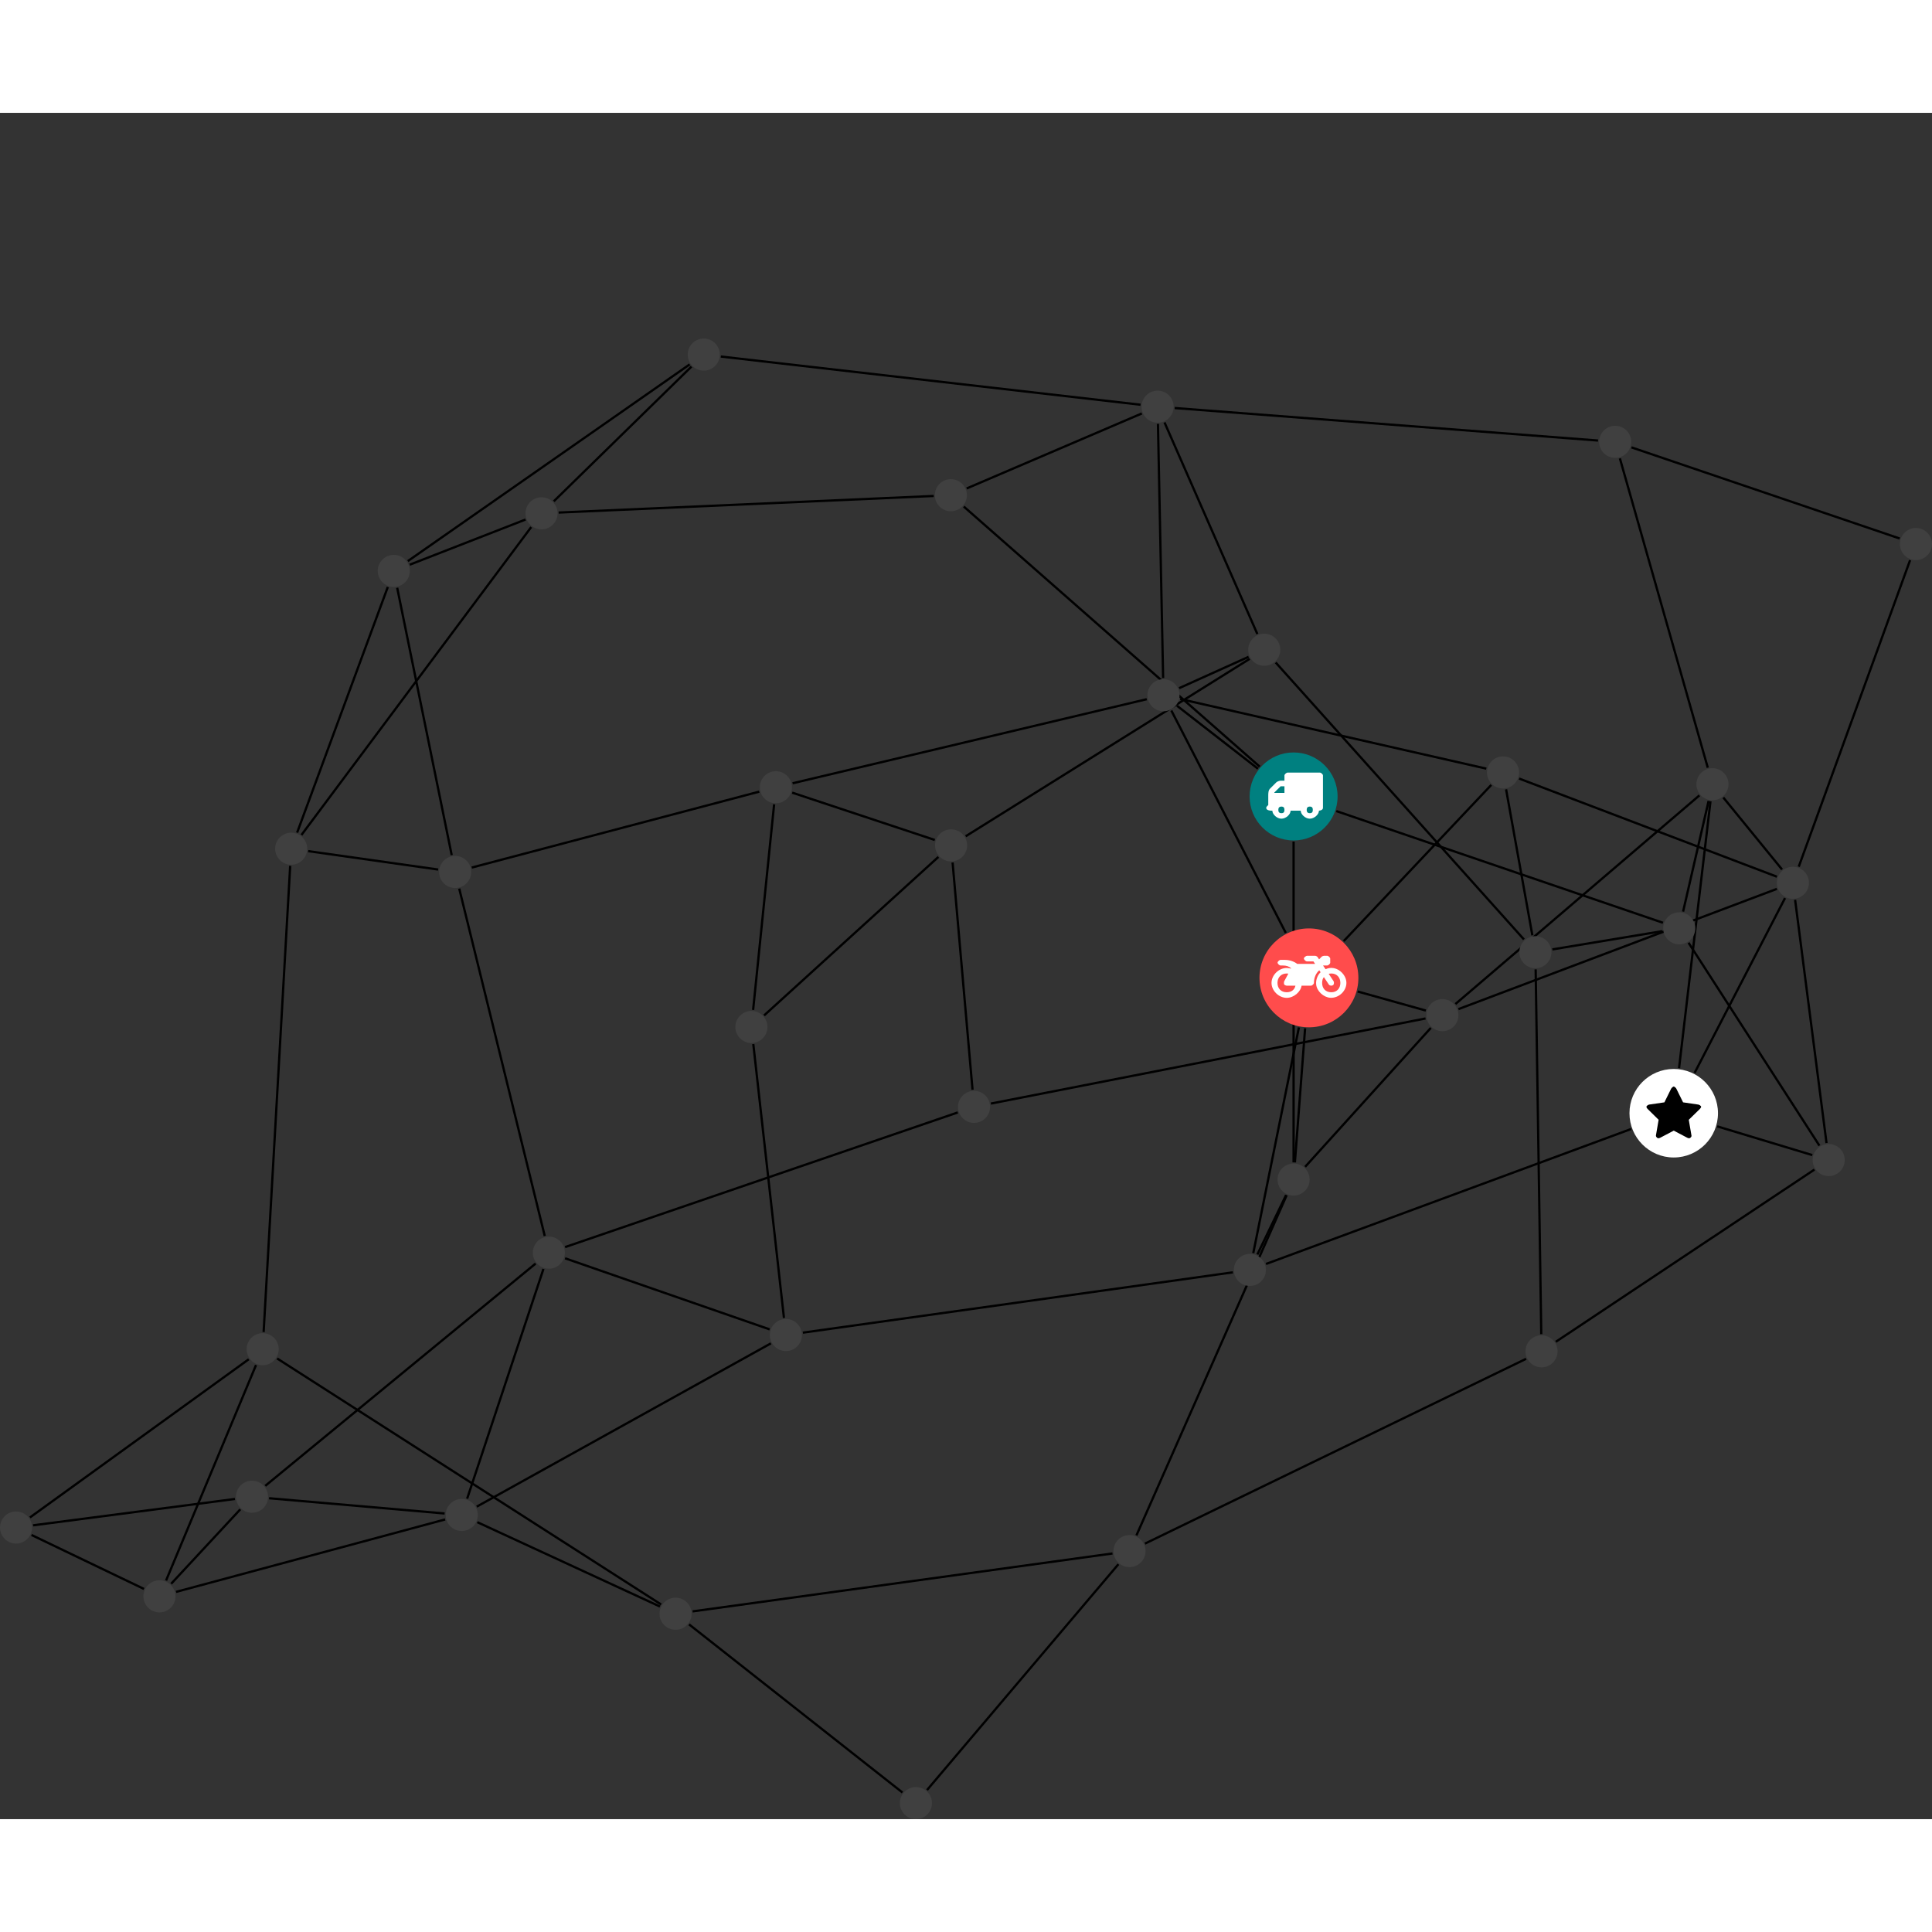 <?xml version="1.0" encoding="UTF-8"?>
<svg xmlns="http://www.w3.org/2000/svg" xmlns:xlink="http://www.w3.org/1999/xlink" width="339.415pt" height="339.415pt" viewBox="0.000 -39.651 339.415 299.764" version="1.1">
<rect x="0.000" y="-39.651" width="339.415" height="299.764" fill="#333333" stroke="none"/>
<defs>
<g>
<symbol overflow="visible" id="glyph0-0">
<path style="stroke:none;" d="M 1.422 -0.75 L 1.422 -7.922 L 3.562 -7.922 L 3.562 -0.891 L 1.422 -0.891 Z M 0.625 0 L 4.531 0 L 4.531 -8.812 L 0.438 -8.812 L 0.438 0 Z M 0.625 0 "/>
</symbol>
<symbol overflow="visible" id="glyph0-1">
<path style="stroke:none;" d="M 3.375 -0.844 C 3.375 -0.453 3.234 -0.266 2.844 -0.266 C 2.469 -0.266 2.297 -0.453 2.297 -0.844 C 2.297 -1.219 2.469 -1.422 2.844 -1.422 C 3.234 -1.422 3.375 -1.219 3.375 -0.844 Z M 1.594 -3.688 L 1.594 -3.859 C 1.594 -3.875 1.578 -3.875 1.594 -3.891 L 2.688 -4.969 C 2.703 -5 2.656 -4.984 2.688 -4.984 L 3.375 -4.984 L 3.375 -3.828 L 1.594 -3.828 Z M 8.359 -0.844 C 8.359 -0.453 8.219 -0.266 7.828 -0.266 C 7.453 -0.266 7.281 -0.453 7.281 -0.844 C 7.281 -1.219 7.453 -1.422 7.828 -1.422 C 8.219 -1.422 8.359 -1.219 8.359 -0.844 Z M 10.141 -6.891 C 10.141 -7.094 9.812 -7.391 9.609 -7.391 L 3.922 -7.391 C 3.719 -7.391 3.375 -7.094 3.375 -6.891 L 3.375 -5.969 L 2.672 -5.969 C 2.469 -5.969 2.078 -5.812 1.938 -5.672 L 0.844 -4.578 C 0.531 -4.266 0.531 -3.734 0.531 -3.328 L 0.531 -1.688 C 0.516 -1.688 0.172 -1.391 0.172 -1.203 C 0.172 -0.781 0.781 -0.703 1.062 -0.703 L 1.25 -0.703 C 1.25 -0.047 2.062 0.703 2.844 0.703 C 3.641 0.703 4.453 -0.047 4.453 -0.703 L 6.234 -0.703 C 6.234 -0.047 7.047 0.703 7.828 0.703 C 8.625 0.703 9.438 -0.047 9.438 -0.703 C 9.547 -0.703 10.141 -0.781 10.141 -1.203 Z M 10.141 -6.891 "/>
</symbol>
<symbol overflow="visible" id="glyph0-2">
<path style="stroke:none;" d="M 12.969 -2.906 C 12.844 -3.984 11.859 -5.016 10.781 -5.219 C 10.234 -5.328 9.703 -5.219 9.328 -5.031 L 8.875 -5.688 L 9.609 -5.688 C 9.812 -5.688 10.141 -5.984 10.141 -6.188 L 10.141 -6.891 C 10.141 -7.094 9.812 -7.391 9.609 -7.391 L 9.047 -7.391 C 8.969 -7.391 8.734 -7.312 8.656 -7.25 L 8.188 -6.766 L 7.891 -7.203 C 7.828 -7.281 7.594 -7.391 7.484 -7.391 L 6.078 -7.391 C 5.906 -7.391 5.547 -7.125 5.516 -6.953 C 5.484 -6.734 5.828 -6.406 6.047 -6.406 L 7.188 -6.406 L 7.484 -5.969 L 4.344 -5.969 C 4.141 -6.125 3.375 -6.672 2.141 -6.672 L 1.422 -6.672 C 1.219 -6.672 0.891 -6.375 0.891 -6.188 C 0.891 -5.984 1.219 -5.688 1.422 -5.688 L 1.781 -5.688 C 2.484 -5.688 2.906 -5.516 3.281 -5.188 L 3.25 -5.141 C 3.078 -5.188 2.797 -5.25 2.5 -5.25 C 1.109 -5.25 -0.172 -4 -0.172 -2.625 C -0.172 -1.25 1.109 0 2.5 0 C 3.75 0 4.953 -1.062 5.109 -2.141 L 6.766 -2.141 C 6.969 -2.141 7.281 -2.438 7.281 -2.625 C 7.281 -3.609 7.688 -4.391 8.219 -4.844 L 8.453 -4.5 C 7.969 -4.062 7.578 -3.203 7.672 -2.359 C 7.781 -1.172 8.969 -0.094 10.141 -0.016 C 11.703 0.094 13.156 -1.344 12.969 -2.906 Z M 2.5 -0.984 C 1.516 -0.984 0.875 -1.641 0.875 -2.625 C 0.875 -3.594 1.516 -4.281 2.5 -4.281 C 2.672 -4.281 2.844 -4.234 2.781 -4.25 L 2.047 -2.891 C 2 -2.781 2 -2.469 2.047 -2.359 C 2.125 -2.25 2.375 -2.141 2.5 -2.141 L 4.031 -2.141 C 3.891 -1.453 3.344 -0.984 2.5 -0.984 Z M 10.328 -0.984 C 9.344 -0.984 8.719 -1.641 8.719 -2.625 C 8.719 -3.109 8.859 -3.469 9.031 -3.641 L 9.906 -2.328 C 9.969 -2.219 10.203 -2.141 10.328 -2.141 C 10.391 -2.141 10.594 -2.188 10.641 -2.234 C 10.812 -2.344 10.844 -2.75 10.734 -2.922 L 9.875 -4.219 C 9.859 -4.219 10.094 -4.281 10.328 -4.281 C 11.297 -4.281 11.922 -3.594 11.922 -2.625 C 11.922 -1.641 11.297 -0.984 10.328 -0.984 Z M 10.328 -0.984 "/>
</symbol>
<symbol overflow="visible" id="glyph0-3">
<path style="stroke:none;" d="M 9.438 -5.078 C 9.438 -5.25 9.078 -5.453 8.938 -5.469 L 6.266 -5.859 L 5.078 -8.266 C 5.031 -8.375 4.75 -8.641 4.625 -8.641 C 4.5 -8.641 4.234 -8.375 4.172 -8.266 L 2.984 -5.859 L 0.312 -5.469 C 0.172 -5.453 -0.172 -5.25 -0.172 -5.078 C -0.172 -4.969 -0.062 -4.781 0.016 -4.719 L 1.969 -2.797 L 1.5 -0.062 C 1.5 -0.016 1.5 0.016 1.5 0.047 C 1.5 0.203 1.75 0.453 1.906 0.453 C 1.984 0.453 2.188 0.406 2.25 0.359 L 4.625 -0.891 L 7 0.359 C 7.062 0.406 7.266 0.453 7.344 0.453 C 7.5 0.453 7.75 0.203 7.75 0.047 C 7.75 0.016 7.75 -0.016 7.734 -0.062 L 7.266 -2.797 L 9.234 -4.719 C 9.297 -4.781 9.438 -4.969 9.438 -5.078 Z M 9.438 -5.078 "/>
</symbol>
</g>
<clipPath id="clip1">
  <path d="M 310 33 L 339.414 33 L 339.414 99 L 310 99 Z M 310 33 "/>
</clipPath>
<clipPath id="clip2">
  <path d="M 157 209 L 203 209 L 203 260.113 L 157 260.113 Z M 157 209 "/>
</clipPath>
<clipPath id="clip3">
  <path d="M 115 220 L 165 220 L 165 260.113 L 115 260.113 Z M 115 220 "/>
</clipPath>
<clipPath id="clip4">
  <path d="M 280 13 L 339.414 13 L 339.414 41 L 280 41 Z M 280 13 "/>
</clipPath>
<clipPath id="clip5">
  <path d="M 158 254 L 164 254 L 164 260.113 L 158 260.113 Z M 158 254 "/>
</clipPath>
<clipPath id="clip6">
  <path d="M 333 33 L 339.414 33 L 339.414 39 L 333 39 Z M 333 33 "/>
</clipPath>
</defs>
<g id="surface1">
<path style="fill:none;stroke-width:0.399;stroke-linecap:butt;stroke-linejoin:miter;stroke:rgb(0%,0%,0%);stroke-opacity:1;stroke-miterlimit:10;" d="M -0.001 -7.927 L -0.001 -64.286 " transform="matrix(1,0,0,-1,227.259,80.444)"/>
<path style="fill:none;stroke-width:0.399;stroke-linecap:butt;stroke-linejoin:miter;stroke:rgb(0%,0%,0%);stroke-opacity:1;stroke-miterlimit:10;" d="M 7.503 -2.568 L 64.893 -22.193 " transform="matrix(1,0,0,-1,227.259,80.444)"/>
<path style="fill:none;stroke-width:0.399;stroke-linecap:butt;stroke-linejoin:miter;stroke:rgb(0%,0%,0%);stroke-opacity:1;stroke-miterlimit:10;" d="M -5.954 5.233 L -57.943 50.928 " transform="matrix(1,0,0,-1,227.259,80.444)"/>
<path style="fill:none;stroke-width:0.399;stroke-linecap:butt;stroke-linejoin:miter;stroke:rgb(0%,0%,0%);stroke-opacity:1;stroke-miterlimit:10;" d="M -6.259 4.866 L -20.478 15.928 " transform="matrix(1,0,0,-1,227.259,80.444)"/>
<path style="fill:none;stroke-width:0.399;stroke-linecap:butt;stroke-linejoin:miter;stroke:rgb(0%,0%,0%);stroke-opacity:1;stroke-miterlimit:10;" d="M -6.364 -80.466 L -1.314 -70.021 " transform="matrix(1,0,0,-1,227.259,80.444)"/>
<path style="fill:none;stroke-width:0.399;stroke-linecap:butt;stroke-linejoin:miter;stroke:rgb(0%,0%,0%);stroke-opacity:1;stroke-miterlimit:10;" d="M -7.083 -80.224 L 0.932 -40.583 " transform="matrix(1,0,0,-1,227.259,80.444)"/>
<path style="fill:none;stroke-width:0.399;stroke-linecap:butt;stroke-linejoin:miter;stroke:rgb(0%,0%,0%);stroke-opacity:1;stroke-miterlimit:10;" d="M -4.849 -82.134 L 59.303 -58.419 " transform="matrix(1,0,0,-1,227.259,80.444)"/>
<path style="fill:none;stroke-width:0.399;stroke-linecap:butt;stroke-linejoin:miter;stroke:rgb(0%,0%,0%);stroke-opacity:1;stroke-miterlimit:10;" d="M -10.669 -83.603 L -86.208 -94.201 " transform="matrix(1,0,0,-1,227.259,80.444)"/>
<path style="fill:none;stroke-width:0.399;stroke-linecap:butt;stroke-linejoin:miter;stroke:rgb(0%,0%,0%);stroke-opacity:1;stroke-miterlimit:10;" d="M 0.229 -64.294 L 2.022 -40.732 " transform="matrix(1,0,0,-1,227.259,80.444)"/>
<path style="fill:none;stroke-width:0.399;stroke-linecap:butt;stroke-linejoin:miter;stroke:rgb(0%,0%,0%);stroke-opacity:1;stroke-miterlimit:10;" d="M 2.026 -65.068 L 24.112 -40.661 " transform="matrix(1,0,0,-1,227.259,80.444)"/>
<path style="fill:none;stroke-width:0.399;stroke-linecap:butt;stroke-linejoin:miter;stroke:rgb(0%,0%,0%);stroke-opacity:1;stroke-miterlimit:10;" d="M -1.22 -70.064 L -27.611 -129.822 " transform="matrix(1,0,0,-1,227.259,80.444)"/>
<path style="fill:none;stroke-width:0.399;stroke-linecap:butt;stroke-linejoin:miter;stroke:rgb(0%,0%,0%);stroke-opacity:1;stroke-miterlimit:10;" d="M 11.257 -34.267 L 23.233 -37.615 " transform="matrix(1,0,0,-1,227.259,80.444)"/>
<path style="fill:none;stroke-width:0.399;stroke-linecap:butt;stroke-linejoin:miter;stroke:rgb(0%,0%,0%);stroke-opacity:1;stroke-miterlimit:10;" d="M 8.8 -25.415 L 34.725 2.022 " transform="matrix(1,0,0,-1,227.259,80.444)"/>
<path style="fill:none;stroke-width:0.399;stroke-linecap:butt;stroke-linejoin:miter;stroke:rgb(0%,0%,0%);stroke-opacity:1;stroke-miterlimit:10;" d="M -1.372 -23.97 L -21.478 15.096 " transform="matrix(1,0,0,-1,227.259,80.444)"/>
<path style="fill:none;stroke-width:0.399;stroke-linecap:butt;stroke-linejoin:miter;stroke:rgb(0%,0%,0%);stroke-opacity:1;stroke-miterlimit:10;" d="M 28.432 -36.466 L 71.296 0.186 " transform="matrix(1,0,0,-1,227.259,80.444)"/>
<path style="fill:none;stroke-width:0.399;stroke-linecap:butt;stroke-linejoin:miter;stroke:rgb(0%,0%,0%);stroke-opacity:1;stroke-miterlimit:10;" d="M 28.96 -37.361 L 84.897 -16.24 " transform="matrix(1,0,0,-1,227.259,80.444)"/>
<path style="fill:none;stroke-width:0.399;stroke-linecap:butt;stroke-linejoin:miter;stroke:rgb(0%,0%,0%);stroke-opacity:1;stroke-miterlimit:10;" d="M 23.178 -39.005 L -53.177 -53.954 " transform="matrix(1,0,0,-1,227.259,80.444)"/>
<path style="fill:none;stroke-width:0.399;stroke-linecap:butt;stroke-linejoin:miter;stroke:rgb(0%,0%,0%);stroke-opacity:1;stroke-miterlimit:10;" d="M 75.495 -0.189 L 85.811 -12.833 " transform="matrix(1,0,0,-1,227.259,80.444)"/>
<path style="fill:none;stroke-width:0.399;stroke-linecap:butt;stroke-linejoin:miter;stroke:rgb(0%,0%,0%);stroke-opacity:1;stroke-miterlimit:10;" d="M 73.237 -0.849 L 67.718 -47.732 " transform="matrix(1,0,0,-1,227.259,80.444)"/>
<path style="fill:none;stroke-width:0.399;stroke-linecap:butt;stroke-linejoin:miter;stroke:rgb(0%,0%,0%);stroke-opacity:1;stroke-miterlimit:10;" d="M 72.909 -0.79 L 68.428 -20.228 " transform="matrix(1,0,0,-1,227.259,80.444)"/>
<path style="fill:none;stroke-width:0.399;stroke-linecap:butt;stroke-linejoin:miter;stroke:rgb(0%,0%,0%);stroke-opacity:1;stroke-miterlimit:10;" d="M 72.764 5.053 L 57.323 59.393 " transform="matrix(1,0,0,-1,227.259,80.444)"/>
<path style="fill:none;stroke-width:0.399;stroke-linecap:butt;stroke-linejoin:miter;stroke:rgb(0%,0%,0%);stroke-opacity:1;stroke-miterlimit:10;" d="M 86.335 -17.853 L 70.448 -48.568 " transform="matrix(1,0,0,-1,227.259,80.444)"/>
<path style="fill:none;stroke-width:0.399;stroke-linecap:butt;stroke-linejoin:miter;stroke:rgb(0%,0%,0%);stroke-opacity:1;stroke-miterlimit:10;" d="M 88.108 -18.165 L 93.624 -60.888 " transform="matrix(1,0,0,-1,227.259,80.444)"/>
<path style="fill:none;stroke-width:0.399;stroke-linecap:butt;stroke-linejoin:miter;stroke:rgb(0%,0%,0%);stroke-opacity:1;stroke-miterlimit:10;" d="M 84.901 -14.099 L 39.62 3.143 " transform="matrix(1,0,0,-1,227.259,80.444)"/>
<g clip-path="url(#clip1)" clip-rule="nonzero">
<path style="fill:none;stroke-width:0.399;stroke-linecap:butt;stroke-linejoin:miter;stroke:rgb(0%,0%,0%);stroke-opacity:1;stroke-miterlimit:10;" d="M 88.749 -12.333 L 108.307 41.51 " transform="matrix(1,0,0,-1,227.259,80.444)"/>
</g>
<path style="fill:none;stroke-width:0.399;stroke-linecap:butt;stroke-linejoin:miter;stroke:rgb(0%,0%,0%);stroke-opacity:1;stroke-miterlimit:10;" d="M 74.421 -57.958 L 91.12 -63.005 " transform="matrix(1,0,0,-1,227.259,80.444)"/>
<path style="fill:none;stroke-width:0.399;stroke-linecap:butt;stroke-linejoin:miter;stroke:rgb(0%,0%,0%);stroke-opacity:1;stroke-miterlimit:10;" d="M 92.374 -61.345 L 69.386 -25.704 " transform="matrix(1,0,0,-1,227.259,80.444)"/>
<path style="fill:none;stroke-width:0.399;stroke-linecap:butt;stroke-linejoin:miter;stroke:rgb(0%,0%,0%);stroke-opacity:1;stroke-miterlimit:10;" d="M 91.499 -65.552 L 46.069 -95.806 " transform="matrix(1,0,0,-1,227.259,80.444)"/>
<path style="fill:none;stroke-width:0.399;stroke-linecap:butt;stroke-linejoin:miter;stroke:rgb(0%,0%,0%);stroke-opacity:1;stroke-miterlimit:10;" d="M 64.772 -23.665 L 45.46 -26.872 " transform="matrix(1,0,0,-1,227.259,80.444)"/>
<path style="fill:none;stroke-width:0.399;stroke-linecap:butt;stroke-linejoin:miter;stroke:rgb(0%,0%,0%);stroke-opacity:1;stroke-miterlimit:10;" d="M 43.511 -94.462 L 42.526 -30.384 " transform="matrix(1,0,0,-1,227.259,80.444)"/>
<path style="fill:none;stroke-width:0.399;stroke-linecap:butt;stroke-linejoin:miter;stroke:rgb(0%,0%,0%);stroke-opacity:1;stroke-miterlimit:10;" d="M 40.843 -98.798 L -26.114 -131.263 " transform="matrix(1,0,0,-1,227.259,80.444)"/>
<path style="fill:none;stroke-width:0.399;stroke-linecap:butt;stroke-linejoin:miter;stroke:rgb(0%,0%,0%);stroke-opacity:1;stroke-miterlimit:10;" d="M 41.948 -24.396 L 37.331 1.245 " transform="matrix(1,0,0,-1,227.259,80.444)"/>
<path style="fill:none;stroke-width:0.399;stroke-linecap:butt;stroke-linejoin:miter;stroke:rgb(0%,0%,0%);stroke-opacity:1;stroke-miterlimit:10;" d="M 40.468 -25.119 L -3.142 23.526 " transform="matrix(1,0,0,-1,227.259,80.444)"/>
<path style="fill:none;stroke-width:0.399;stroke-linecap:butt;stroke-linejoin:miter;stroke:rgb(0%,0%,0%);stroke-opacity:1;stroke-miterlimit:10;" d="M 33.854 4.885 L -19.915 17.112 " transform="matrix(1,0,0,-1,227.259,80.444)"/>
<path style="fill:none;stroke-width:0.399;stroke-linecap:butt;stroke-linejoin:miter;stroke:rgb(0%,0%,0%);stroke-opacity:1;stroke-miterlimit:10;" d="M -129.97 51.85 L -105.782 75.518 " transform="matrix(1,0,0,-1,227.259,80.444)"/>
<path style="fill:none;stroke-width:0.399;stroke-linecap:butt;stroke-linejoin:miter;stroke:rgb(0%,0%,0%);stroke-opacity:1;stroke-miterlimit:10;" d="M -134.939 48.647 L -155.275 40.717 " transform="matrix(1,0,0,-1,227.259,80.444)"/>
<path style="fill:none;stroke-width:0.399;stroke-linecap:butt;stroke-linejoin:miter;stroke:rgb(0%,0%,0%);stroke-opacity:1;stroke-miterlimit:10;" d="M -133.935 47.323 L -174.302 -6.767 " transform="matrix(1,0,0,-1,227.259,80.444)"/>
<path style="fill:none;stroke-width:0.399;stroke-linecap:butt;stroke-linejoin:miter;stroke:rgb(0%,0%,0%);stroke-opacity:1;stroke-miterlimit:10;" d="M -129.114 49.874 L -63.224 52.788 " transform="matrix(1,0,0,-1,227.259,80.444)"/>
<path style="fill:none;stroke-width:0.399;stroke-linecap:butt;stroke-linejoin:miter;stroke:rgb(0%,0%,0%);stroke-opacity:1;stroke-miterlimit:10;" d="M -106.099 75.901 L -155.611 41.346 " transform="matrix(1,0,0,-1,227.259,80.444)"/>
<path style="fill:none;stroke-width:0.399;stroke-linecap:butt;stroke-linejoin:miter;stroke:rgb(0%,0%,0%);stroke-opacity:1;stroke-miterlimit:10;" d="M -100.626 77.284 L -26.888 68.815 " transform="matrix(1,0,0,-1,227.259,80.444)"/>
<path style="fill:none;stroke-width:0.399;stroke-linecap:butt;stroke-linejoin:miter;stroke:rgb(0%,0%,0%);stroke-opacity:1;stroke-miterlimit:10;" d="M -157.482 36.663 L -147.904 -10.306 " transform="matrix(1,0,0,-1,227.259,80.444)"/>
<path style="fill:none;stroke-width:0.399;stroke-linecap:butt;stroke-linejoin:miter;stroke:rgb(0%,0%,0%);stroke-opacity:1;stroke-miterlimit:10;" d="M -159.13 36.792 L -175.06 -6.353 " transform="matrix(1,0,0,-1,227.259,80.444)"/>
<path style="fill:none;stroke-width:0.399;stroke-linecap:butt;stroke-linejoin:miter;stroke:rgb(0%,0%,0%);stroke-opacity:1;stroke-miterlimit:10;" d="M -150.286 -12.841 L -173.118 -9.607 " transform="matrix(1,0,0,-1,227.259,80.444)"/>
<path style="fill:none;stroke-width:0.399;stroke-linecap:butt;stroke-linejoin:miter;stroke:rgb(0%,0%,0%);stroke-opacity:1;stroke-miterlimit:10;" d="M -146.579 -16.193 L -131.556 -77.22 " transform="matrix(1,0,0,-1,227.259,80.444)"/>
<path style="fill:none;stroke-width:0.399;stroke-linecap:butt;stroke-linejoin:miter;stroke:rgb(0%,0%,0%);stroke-opacity:1;stroke-miterlimit:10;" d="M -144.38 -12.493 L -93.872 0.846 " transform="matrix(1,0,0,-1,227.259,80.444)"/>
<path style="fill:none;stroke-width:0.399;stroke-linecap:butt;stroke-linejoin:miter;stroke:rgb(0%,0%,0%);stroke-opacity:1;stroke-miterlimit:10;" d="M -176.279 -12.197 L -180.946 -94.095 " transform="matrix(1,0,0,-1,227.259,80.444)"/>
<g clip-path="url(#clip2)" clip-rule="nonzero">
<path style="fill:none;stroke-width:0.399;stroke-linecap:butt;stroke-linejoin:miter;stroke:rgb(0%,0%,0%);stroke-opacity:1;stroke-miterlimit:10;" d="M -64.4 -174.552 L -30.779 -134.884 " transform="matrix(1,0,0,-1,227.259,80.444)"/>
</g>
<g clip-path="url(#clip3)" clip-rule="nonzero">
<path style="fill:none;stroke-width:0.399;stroke-linecap:butt;stroke-linejoin:miter;stroke:rgb(0%,0%,0%);stroke-opacity:1;stroke-miterlimit:10;" d="M -68.72 -174.986 L -106.204 -145.451 " transform="matrix(1,0,0,-1,227.259,80.444)"/>
</g>
<path style="fill:none;stroke-width:0.399;stroke-linecap:butt;stroke-linejoin:miter;stroke:rgb(0%,0%,0%);stroke-opacity:1;stroke-miterlimit:10;" d="M -31.818 -132.994 L -105.583 -143.169 " transform="matrix(1,0,0,-1,227.259,80.444)"/>
<path style="fill:none;stroke-width:0.399;stroke-linecap:butt;stroke-linejoin:miter;stroke:rgb(0%,0%,0%);stroke-opacity:1;stroke-miterlimit:10;" d="M -111.114 -141.954 L -178.575 -98.736 " transform="matrix(1,0,0,-1,227.259,80.444)"/>
<path style="fill:none;stroke-width:0.399;stroke-linecap:butt;stroke-linejoin:miter;stroke:rgb(0%,0%,0%);stroke-opacity:1;stroke-miterlimit:10;" d="M -111.314 -142.318 L -143.404 -127.497 " transform="matrix(1,0,0,-1,227.259,80.444)"/>
<path style="fill:none;stroke-width:0.399;stroke-linecap:butt;stroke-linejoin:miter;stroke:rgb(0%,0%,0%);stroke-opacity:1;stroke-miterlimit:10;" d="M -183.56 -98.876 L -221.997 -126.669 " transform="matrix(1,0,0,-1,227.259,80.444)"/>
<path style="fill:none;stroke-width:0.399;stroke-linecap:butt;stroke-linejoin:miter;stroke:rgb(0%,0%,0%);stroke-opacity:1;stroke-miterlimit:10;" d="M -182.279 -99.892 L -198.083 -137.744 " transform="matrix(1,0,0,-1,227.259,80.444)"/>
<path style="fill:none;stroke-width:0.399;stroke-linecap:butt;stroke-linejoin:miter;stroke:rgb(0%,0%,0%);stroke-opacity:1;stroke-miterlimit:10;" d="M -221.724 -129.744 L -201.97 -139.224 " transform="matrix(1,0,0,-1,227.259,80.444)"/>
<path style="fill:none;stroke-width:0.399;stroke-linecap:butt;stroke-linejoin:miter;stroke:rgb(0%,0%,0%);stroke-opacity:1;stroke-miterlimit:10;" d="M -221.45 -128.048 L -185.986 -123.419 " transform="matrix(1,0,0,-1,227.259,80.444)"/>
<path style="fill:none;stroke-width:0.399;stroke-linecap:butt;stroke-linejoin:miter;stroke:rgb(0%,0%,0%);stroke-opacity:1;stroke-miterlimit:10;" d="M -197.193 -138.318 L -185.044 -125.24 " transform="matrix(1,0,0,-1,227.259,80.444)"/>
<path style="fill:none;stroke-width:0.399;stroke-linecap:butt;stroke-linejoin:miter;stroke:rgb(0%,0%,0%);stroke-opacity:1;stroke-miterlimit:10;" d="M -196.333 -139.744 L -149.056 -127.017 " transform="matrix(1,0,0,-1,227.259,80.444)"/>
<path style="fill:none;stroke-width:0.399;stroke-linecap:butt;stroke-linejoin:miter;stroke:rgb(0%,0%,0%);stroke-opacity:1;stroke-miterlimit:10;" d="M -179.986 -123.29 L -149.15 -125.97 " transform="matrix(1,0,0,-1,227.259,80.444)"/>
<path style="fill:none;stroke-width:0.399;stroke-linecap:butt;stroke-linejoin:miter;stroke:rgb(0%,0%,0%);stroke-opacity:1;stroke-miterlimit:10;" d="M -180.661 -121.115 L -133.165 -82.064 " transform="matrix(1,0,0,-1,227.259,80.444)"/>
<path style="fill:none;stroke-width:0.399;stroke-linecap:butt;stroke-linejoin:miter;stroke:rgb(0%,0%,0%);stroke-opacity:1;stroke-miterlimit:10;" d="M -145.193 -123.368 L -131.786 -83.013 " transform="matrix(1,0,0,-1,227.259,80.444)"/>
<path style="fill:none;stroke-width:0.399;stroke-linecap:butt;stroke-linejoin:miter;stroke:rgb(0%,0%,0%);stroke-opacity:1;stroke-miterlimit:10;" d="M -143.505 -124.767 L -91.833 -96.083 " transform="matrix(1,0,0,-1,227.259,80.444)"/>
<path style="fill:none;stroke-width:0.399;stroke-linecap:butt;stroke-linejoin:miter;stroke:rgb(0%,0%,0%);stroke-opacity:1;stroke-miterlimit:10;" d="M -127.986 -81.138 L -92.044 -93.626 " transform="matrix(1,0,0,-1,227.259,80.444)"/>
<path style="fill:none;stroke-width:0.399;stroke-linecap:butt;stroke-linejoin:miter;stroke:rgb(0%,0%,0%);stroke-opacity:1;stroke-miterlimit:10;" d="M -127.982 -79.169 L -58.993 -55.513 " transform="matrix(1,0,0,-1,227.259,80.444)"/>
<path style="fill:none;stroke-width:0.399;stroke-linecap:butt;stroke-linejoin:miter;stroke:rgb(0%,0%,0%);stroke-opacity:1;stroke-miterlimit:10;" d="M -89.532 -91.618 L -94.919 -43.501 " transform="matrix(1,0,0,-1,227.259,80.444)"/>
<path style="fill:none;stroke-width:0.399;stroke-linecap:butt;stroke-linejoin:miter;stroke:rgb(0%,0%,0%);stroke-opacity:1;stroke-miterlimit:10;" d="M -56.404 -51.529 L -59.907 -11.603 " transform="matrix(1,0,0,-1,227.259,80.444)"/>
<path style="fill:none;stroke-width:0.399;stroke-linecap:butt;stroke-linejoin:miter;stroke:rgb(0%,0%,0%);stroke-opacity:1;stroke-miterlimit:10;" d="M -93.025 -38.474 L -62.404 -10.626 " transform="matrix(1,0,0,-1,227.259,80.444)"/>
<path style="fill:none;stroke-width:0.399;stroke-linecap:butt;stroke-linejoin:miter;stroke:rgb(0%,0%,0%);stroke-opacity:1;stroke-miterlimit:10;" d="M -94.95 -37.501 L -91.259 -1.384 " transform="matrix(1,0,0,-1,227.259,80.444)"/>
<path style="fill:none;stroke-width:0.399;stroke-linecap:butt;stroke-linejoin:miter;stroke:rgb(0%,0%,0%);stroke-opacity:1;stroke-miterlimit:10;" d="M -63.036 -7.646 L -88.087 0.667 " transform="matrix(1,0,0,-1,227.259,80.444)"/>
<path style="fill:none;stroke-width:0.399;stroke-linecap:butt;stroke-linejoin:miter;stroke:rgb(0%,0%,0%);stroke-opacity:1;stroke-miterlimit:10;" d="M -57.611 -6.997 L -7.716 24.174 " transform="matrix(1,0,0,-1,227.259,80.444)"/>
<path style="fill:none;stroke-width:0.399;stroke-linecap:butt;stroke-linejoin:miter;stroke:rgb(0%,0%,0%);stroke-opacity:1;stroke-miterlimit:10;" d="M -88.017 2.315 L -25.794 17.085 " transform="matrix(1,0,0,-1,227.259,80.444)"/>
<g clip-path="url(#clip4)" clip-rule="nonzero">
<path style="fill:none;stroke-width:0.399;stroke-linecap:butt;stroke-linejoin:miter;stroke:rgb(0%,0%,0%);stroke-opacity:1;stroke-miterlimit:10;" d="M 106.479 45.315 L 59.354 61.327 " transform="matrix(1,0,0,-1,227.259,80.444)"/>
</g>
<path style="fill:none;stroke-width:0.399;stroke-linecap:butt;stroke-linejoin:miter;stroke:rgb(0%,0%,0%);stroke-opacity:1;stroke-miterlimit:10;" d="M 53.487 62.526 L -20.88 68.237 " transform="matrix(1,0,0,-1,227.259,80.444)"/>
<path style="fill:none;stroke-width:0.399;stroke-linecap:butt;stroke-linejoin:miter;stroke:rgb(0%,0%,0%);stroke-opacity:1;stroke-miterlimit:10;" d="M -6.368 28.538 L -22.677 65.706 " transform="matrix(1,0,0,-1,227.259,80.444)"/>
<path style="fill:none;stroke-width:0.399;stroke-linecap:butt;stroke-linejoin:miter;stroke:rgb(0%,0%,0%);stroke-opacity:1;stroke-miterlimit:10;" d="M -7.907 24.53 L -20.111 19.022 " transform="matrix(1,0,0,-1,227.259,80.444)"/>
<path style="fill:none;stroke-width:0.399;stroke-linecap:butt;stroke-linejoin:miter;stroke:rgb(0%,0%,0%);stroke-opacity:1;stroke-miterlimit:10;" d="M -26.665 67.284 L -57.435 54.108 " transform="matrix(1,0,0,-1,227.259,80.444)"/>
<path style="fill:none;stroke-width:0.399;stroke-linecap:butt;stroke-linejoin:miter;stroke:rgb(0%,0%,0%);stroke-opacity:1;stroke-miterlimit:10;" d="M -23.829 65.452 L -22.919 20.799 " transform="matrix(1,0,0,-1,227.259,80.444)"/>
<path style=" stroke:none;fill-rule:nonzero;fill:rgb(0%,50%,50%);fill-opacity:1;" d="M 234.988 80.445 C 234.988 76.176 231.527 72.715 227.258 72.715 C 222.992 72.715 219.531 76.176 219.531 80.445 C 219.531 84.711 222.992 88.172 227.258 88.172 C 231.527 88.172 234.988 84.711 234.988 80.445 Z M 234.988 80.445 "/>
<g style="fill:rgb(100%,100%,100%);fill-opacity:1;">
  <use xlink:href="#glyph0-1" x="222.278" y="83.647"/>
</g>
<path style=" stroke:none;fill-rule:nonzero;fill:rgb(25%,25%,25%);fill-opacity:1;" d="M 222.398 163.625 C 222.398 162.07 221.137 160.809 219.578 160.809 C 218.023 160.809 216.762 162.07 216.762 163.625 C 216.762 165.18 218.023 166.441 219.578 166.441 C 221.137 166.441 222.398 165.18 222.398 163.625 Z M 222.398 163.625 "/>
<path style=" stroke:none;fill-rule:nonzero;fill:rgb(25%,25%,25%);fill-opacity:1;" d="M 230.078 147.746 C 230.078 146.191 228.816 144.93 227.258 144.93 C 225.703 144.93 224.441 146.191 224.441 147.746 C 224.441 149.305 225.703 150.566 227.258 150.566 C 228.816 150.566 230.078 149.305 230.078 147.746 Z M 230.078 147.746 "/>
<path style=" stroke:none;fill-rule:nonzero;fill:rgb(100%,29.999%,29.999%);fill-opacity:1;" d="M 238.641 112.316 C 238.641 107.52 234.75 103.629 229.953 103.629 C 225.156 103.629 221.266 107.52 221.266 112.316 C 221.266 117.113 225.156 121.004 229.953 121.004 C 234.75 121.004 238.641 117.113 238.641 112.316 Z M 238.641 112.316 "/>
<g style="fill:rgb(100%,100%,100%);fill-opacity:1;">
  <use xlink:href="#glyph0-2" x="223.553" y="115.827"/>
</g>
<path style=" stroke:none;fill-rule:nonzero;fill:rgb(25%,25%,25%);fill-opacity:1;" d="M 256.215 118.867 C 256.215 117.312 254.953 116.051 253.398 116.051 C 251.84 116.051 250.578 117.312 250.578 118.867 C 250.578 120.426 251.84 121.688 253.398 121.688 C 254.953 121.688 256.215 120.426 256.215 118.867 Z M 256.215 118.867 "/>
<path style=" stroke:none;fill-rule:nonzero;fill:rgb(25%,25%,25%);fill-opacity:1;" d="M 303.664 78.297 C 303.664 76.738 302.402 75.477 300.848 75.477 C 299.289 75.477 298.027 76.738 298.027 78.297 C 298.027 79.852 299.289 81.113 300.848 81.113 C 302.402 81.113 303.664 79.852 303.664 78.297 Z M 303.664 78.297 "/>
<path style=" stroke:none;fill-rule:nonzero;fill:rgb(25%,25%,25%);fill-opacity:1;" d="M 317.797 95.613 C 317.797 94.059 316.535 92.797 314.98 92.797 C 313.422 92.797 312.16 94.059 312.16 95.613 C 312.16 97.172 313.422 98.434 314.98 98.434 C 316.535 98.434 317.797 97.172 317.797 95.613 Z M 317.797 95.613 "/>
<path style=" stroke:none;fill-rule:nonzero;fill:rgb(100%,100%,100%);fill-opacity:1;" d="M 301.816 136.094 C 301.816 131.801 298.336 128.32 294.043 128.32 C 289.746 128.32 286.266 131.801 286.266 136.094 C 286.266 140.387 289.746 143.871 294.043 143.871 C 298.336 143.871 301.816 140.387 301.816 136.094 Z M 301.816 136.094 "/>
<g style="fill:rgb(0%,0%,0%);fill-opacity:1;">
  <use xlink:href="#glyph0-3" x="289.419" y="140.044"/>
</g>
<path style=" stroke:none;fill-rule:nonzero;fill:rgb(25%,25%,25%);fill-opacity:1;" d="M 324.086 144.32 C 324.086 142.766 322.824 141.504 321.27 141.504 C 319.711 141.504 318.449 142.766 318.449 144.32 C 318.449 145.879 319.711 147.141 321.27 147.141 C 322.824 147.141 324.086 145.879 324.086 144.32 Z M 324.086 144.32 "/>
<path style=" stroke:none;fill-rule:nonzero;fill:rgb(25%,25%,25%);fill-opacity:1;" d="M 297.828 103.613 C 297.828 102.055 296.566 100.797 295.008 100.797 C 293.453 100.797 292.191 102.055 292.191 103.613 C 292.191 105.168 293.453 106.43 295.008 106.43 C 296.566 106.43 297.828 105.168 297.828 103.613 Z M 297.828 103.613 "/>
<path style=" stroke:none;fill-rule:nonzero;fill:rgb(25%,25%,25%);fill-opacity:1;" d="M 273.633 177.922 C 273.633 176.367 272.371 175.105 270.816 175.105 C 269.258 175.105 267.996 176.367 267.996 177.922 C 267.996 179.477 269.258 180.738 270.816 180.738 C 272.371 180.738 273.633 179.477 273.633 177.922 Z M 273.633 177.922 "/>
<path style=" stroke:none;fill-rule:nonzero;fill:rgb(25%,25%,25%);fill-opacity:1;" d="M 272.559 107.812 C 272.559 106.254 271.297 104.992 269.738 104.992 C 268.184 104.992 266.922 106.254 266.922 107.812 C 266.922 109.367 268.184 110.629 269.738 110.629 C 271.297 110.629 272.559 109.367 272.559 107.812 Z M 272.559 107.812 "/>
<path style=" stroke:none;fill-rule:nonzero;fill:rgb(25%,25%,25%);fill-opacity:1;" d="M 266.875 76.227 C 266.875 74.672 265.613 73.41 264.059 73.41 C 262.5 73.41 261.238 74.672 261.238 76.227 C 261.238 77.785 262.5 79.047 264.059 79.047 C 265.613 79.047 266.875 77.785 266.875 76.227 Z M 266.875 76.227 "/>
<path style=" stroke:none;fill-rule:nonzero;fill:rgb(25%,25%,25%);fill-opacity:1;" d="M 97.949 30.703 C 97.949 29.148 96.688 27.887 95.133 27.887 C 93.578 27.887 92.316 29.148 92.316 30.703 C 92.316 32.258 93.578 33.52 95.133 33.52 C 96.688 33.52 97.949 32.258 97.949 30.703 Z M 97.949 30.703 "/>
<path style=" stroke:none;fill-rule:nonzero;fill:rgb(25%,25%,25%);fill-opacity:1;" d="M 126.453 2.816 C 126.453 1.262 125.191 0 123.637 0 C 122.078 0 120.816 1.262 120.816 2.816 C 120.816 4.375 122.078 5.637 123.637 5.637 C 125.191 5.637 126.453 4.375 126.453 2.816 Z M 126.453 2.816 "/>
<path style=" stroke:none;fill-rule:nonzero;fill:rgb(25%,25%,25%);fill-opacity:1;" d="M 71.996 40.824 C 71.996 39.266 70.734 38.004 69.176 38.004 C 67.621 38.004 66.359 39.266 66.359 40.824 C 66.359 42.379 67.621 43.641 69.176 43.641 C 70.734 43.641 71.996 42.379 71.996 40.824 Z M 71.996 40.824 "/>
<path style=" stroke:none;fill-rule:nonzero;fill:rgb(25%,25%,25%);fill-opacity:1;" d="M 82.781 93.707 C 82.781 92.152 81.52 90.891 79.961 90.891 C 78.406 90.891 77.145 92.152 77.145 93.707 C 77.145 95.266 78.406 96.527 79.961 96.527 C 81.52 96.527 82.781 95.266 82.781 93.707 Z M 82.781 93.707 "/>
<path style=" stroke:none;fill-rule:nonzero;fill:rgb(25%,25%,25%);fill-opacity:1;" d="M 53.973 89.629 C 53.973 88.074 52.711 86.812 51.156 86.812 C 49.602 86.812 48.34 88.074 48.34 89.629 C 48.34 91.184 49.602 92.445 51.156 92.445 C 52.711 92.445 53.973 91.184 53.973 89.629 Z M 53.973 89.629 "/>
<g clip-path="url(#clip5)" clip-rule="nonzero">
<path style=" stroke:none;fill-rule:nonzero;fill:rgb(25%,25%,25%);fill-opacity:1;" d="M 163.727 257.297 C 163.727 255.738 162.465 254.477 160.91 254.477 C 159.352 254.477 158.09 255.738 158.09 257.297 C 158.09 258.852 159.352 260.113 160.91 260.113 C 162.465 260.113 163.727 258.852 163.727 257.297 Z M 163.727 257.297 "/>
</g>
<path style=" stroke:none;fill-rule:nonzero;fill:rgb(25%,25%,25%);fill-opacity:1;" d="M 201.25 213.023 C 201.25 211.465 199.988 210.203 198.43 210.203 C 196.875 210.203 195.613 211.465 195.613 213.023 C 195.613 214.578 196.875 215.84 198.43 215.84 C 199.988 215.84 201.25 214.578 201.25 213.023 Z M 201.25 213.023 "/>
<path style=" stroke:none;fill-rule:nonzero;fill:rgb(25%,25%,25%);fill-opacity:1;" d="M 121.504 224.023 C 121.504 222.469 120.242 221.207 118.688 221.207 C 117.129 221.207 115.867 222.469 115.867 224.023 C 115.867 225.582 117.129 226.844 118.688 226.844 C 120.242 226.844 121.504 225.582 121.504 224.023 Z M 121.504 224.023 "/>
<path style=" stroke:none;fill-rule:nonzero;fill:rgb(25%,25%,25%);fill-opacity:1;" d="M 48.965 177.551 C 48.965 175.996 47.703 174.734 46.145 174.734 C 44.59 174.734 43.328 175.996 43.328 177.551 C 43.328 179.105 44.59 180.367 46.145 180.367 C 47.703 180.367 48.965 179.105 48.965 177.551 Z M 48.965 177.551 "/>
<path style=" stroke:none;fill-rule:nonzero;fill:rgb(25%,25%,25%);fill-opacity:1;" d="M 5.637 208.883 C 5.637 207.324 4.375 206.062 2.816 206.062 C 1.262 206.062 0 207.324 0 208.883 C 0 210.438 1.262 211.699 2.816 211.699 C 4.375 211.699 5.637 210.438 5.637 208.883 Z M 5.637 208.883 "/>
<path style=" stroke:none;fill-rule:nonzero;fill:rgb(25%,25%,25%);fill-opacity:1;" d="M 30.832 220.969 C 30.832 219.414 29.57 218.152 28.016 218.152 C 26.457 218.152 25.195 219.414 25.195 220.969 C 25.195 222.527 26.457 223.789 28.016 223.789 C 29.57 223.789 30.832 222.527 30.832 220.969 Z M 30.832 220.969 "/>
<path style=" stroke:none;fill-rule:nonzero;fill:rgb(25%,25%,25%);fill-opacity:1;" d="M 47.09 203.473 C 47.09 201.914 45.828 200.652 44.27 200.652 C 42.715 200.652 41.453 201.914 41.453 203.473 C 41.453 205.027 42.715 206.289 44.27 206.289 C 45.828 206.289 47.09 205.027 47.09 203.473 Z M 47.09 203.473 "/>
<path style=" stroke:none;fill-rule:nonzero;fill:rgb(25%,25%,25%);fill-opacity:1;" d="M 83.938 206.676 C 83.938 205.117 82.676 203.855 81.117 203.855 C 79.562 203.855 78.301 205.117 78.301 206.676 C 78.301 208.23 79.562 209.492 81.117 209.492 C 82.676 209.492 83.938 208.23 83.938 206.676 Z M 83.938 206.676 "/>
<path style=" stroke:none;fill-rule:nonzero;fill:rgb(25%,25%,25%);fill-opacity:1;" d="M 99.242 160.59 C 99.242 159.035 97.98 157.773 96.426 157.773 C 94.867 157.773 93.605 159.035 93.605 160.59 C 93.605 162.148 94.867 163.41 96.426 163.41 C 97.98 163.41 99.242 162.148 99.242 160.59 Z M 99.242 160.59 "/>
<path style=" stroke:none;fill-rule:nonzero;fill:rgb(25%,25%,25%);fill-opacity:1;" d="M 140.883 175.059 C 140.883 173.504 139.621 172.242 138.066 172.242 C 136.508 172.242 135.246 173.504 135.246 175.059 C 135.246 176.617 136.508 177.879 138.066 177.879 C 139.621 177.879 140.883 176.617 140.883 175.059 Z M 140.883 175.059 "/>
<path style=" stroke:none;fill-rule:nonzero;fill:rgb(25%,25%,25%);fill-opacity:1;" d="M 173.938 134.977 C 173.938 133.422 172.676 132.16 171.121 132.16 C 169.566 132.16 168.305 133.422 168.305 134.977 C 168.305 136.535 169.566 137.797 171.121 137.797 C 172.676 137.797 173.938 136.535 173.938 134.977 Z M 173.938 134.977 "/>
<path style=" stroke:none;fill-rule:nonzero;fill:rgb(25%,25%,25%);fill-opacity:1;" d="M 134.824 120.945 C 134.824 119.387 133.562 118.125 132.004 118.125 C 130.449 118.125 129.188 119.387 129.188 120.945 C 129.188 122.5 130.449 123.762 132.004 123.762 C 133.562 123.762 134.824 122.5 134.824 120.945 Z M 134.824 120.945 "/>
<path style=" stroke:none;fill-rule:nonzero;fill:rgb(25%,25%,25%);fill-opacity:1;" d="M 169.906 89.039 C 169.906 87.484 168.645 86.223 167.09 86.223 C 165.531 86.223 164.27 87.484 164.27 89.039 C 164.27 90.598 165.531 91.859 167.09 91.859 C 168.645 91.859 169.906 90.598 169.906 89.039 Z M 169.906 89.039 "/>
<path style=" stroke:none;fill-rule:nonzero;fill:rgb(25%,25%,25%);fill-opacity:1;" d="M 139.125 78.824 C 139.125 77.27 137.863 76.008 136.309 76.008 C 134.75 76.008 133.488 77.27 133.488 78.824 C 133.488 80.383 134.75 81.645 136.309 81.645 C 137.863 81.645 139.125 80.383 139.125 78.824 Z M 139.125 78.824 "/>
<g clip-path="url(#clip6)" clip-rule="nonzero">
<path style=" stroke:none;fill-rule:nonzero;fill:rgb(25%,25%,25%);fill-opacity:1;" d="M 339.414 36.098 C 339.414 34.543 338.152 33.281 336.598 33.281 C 335.039 33.281 333.777 34.543 333.777 36.098 C 333.777 37.656 335.039 38.918 336.598 38.918 C 338.152 38.918 339.414 37.656 339.414 36.098 Z M 339.414 36.098 "/>
</g>
<path style=" stroke:none;fill-rule:nonzero;fill:rgb(25%,25%,25%);fill-opacity:1;" d="M 286.574 18.148 C 286.574 16.59 285.312 15.328 283.758 15.328 C 282.199 15.328 280.938 16.59 280.938 18.148 C 280.938 19.703 282.199 20.965 283.758 20.965 C 285.312 20.965 286.574 19.703 286.574 18.148 Z M 286.574 18.148 "/>
<path style=" stroke:none;fill-rule:nonzero;fill:rgb(25%,25%,25%);fill-opacity:1;" d="M 224.922 54.672 C 224.922 53.113 223.66 51.852 222.102 51.852 C 220.547 51.852 219.285 53.113 219.285 54.672 C 219.285 56.227 220.547 57.488 222.102 57.488 C 223.66 57.488 224.922 56.227 224.922 54.672 Z M 224.922 54.672 "/>
<path style=" stroke:none;fill-rule:nonzero;fill:rgb(25%,25%,25%);fill-opacity:1;" d="M 206.188 11.977 C 206.188 10.418 204.926 9.156 203.371 9.156 C 201.812 9.156 200.551 10.418 200.551 11.977 C 200.551 13.531 201.812 14.793 203.371 14.793 C 204.926 14.793 206.188 13.531 206.188 11.977 Z M 206.188 11.977 "/>
<path style=" stroke:none;fill-rule:nonzero;fill:rgb(25%,25%,25%);fill-opacity:1;" d="M 169.867 27.523 C 169.867 25.965 168.605 24.703 167.051 24.703 C 165.496 24.703 164.234 25.965 164.234 27.523 C 164.234 29.078 165.496 30.34 167.051 30.34 C 168.605 30.34 169.867 29.078 169.867 27.523 Z M 169.867 27.523 "/>
<path style=" stroke:none;fill-rule:nonzero;fill:rgb(25%,25%,25%);fill-opacity:1;" d="M 207.219 62.664 C 207.219 61.105 205.957 59.844 204.398 59.844 C 202.844 59.844 201.582 61.105 201.582 62.664 C 201.582 64.219 202.844 65.48 204.398 65.48 C 205.957 65.48 207.219 64.219 207.219 62.664 Z M 207.219 62.664 "/>
</g>
</svg>
